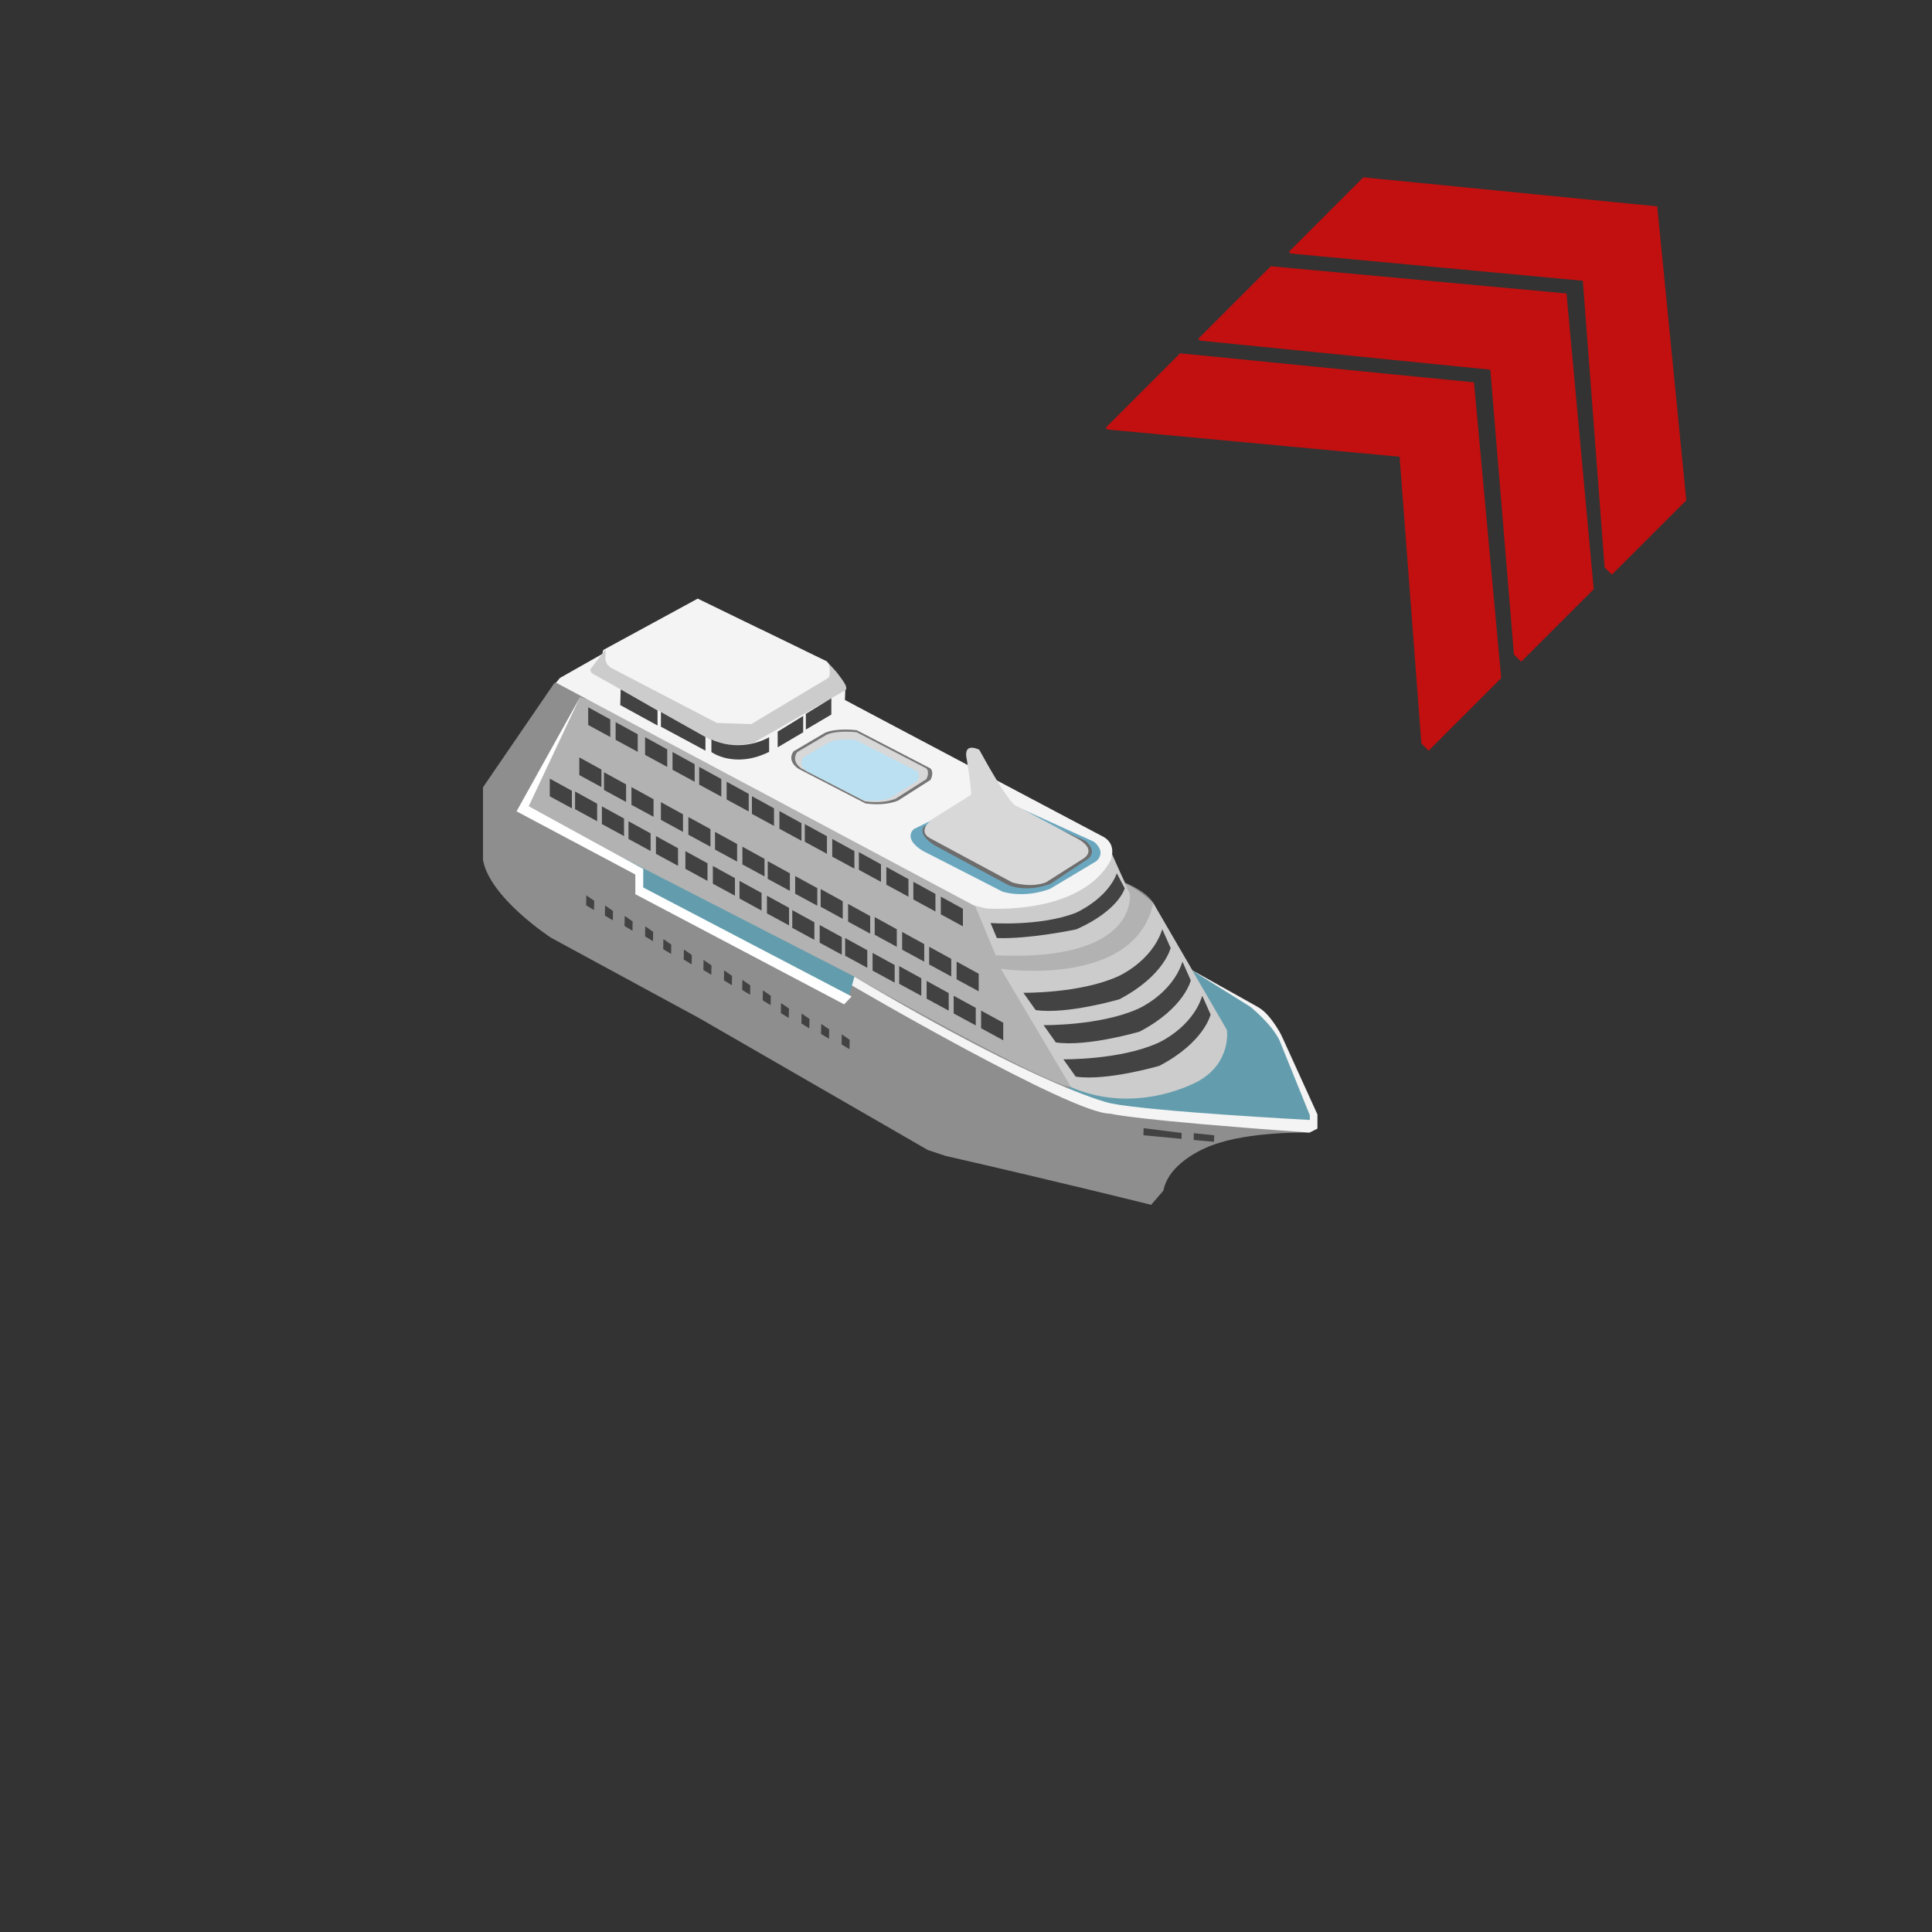 <?xml version="1.0" encoding="utf-8"?>
<!-- Generator: Adobe Illustrator 16.0.0, SVG Export Plug-In . SVG Version: 6.00 Build 0)  -->
<!DOCTYPE svg PUBLIC "-//W3C//DTD SVG 1.1//EN" "http://www.w3.org/Graphics/SVG/1.1/DTD/svg11.dtd">
<svg version="1.1" id="Layer_1" xmlns="http://www.w3.org/2000/svg" xmlns:xlink="http://www.w3.org/1999/xlink" x="0px" y="0px"
	 width="200px" height="200px" viewBox="0 0 200 200" enable-background="new 0 0 200 200" xml:space="preserve">
<rect x="0" y="0" width="200" height="200" fill="#333333" stroke="none"/>
<g id="Direction">
	<g transform="rotate({{angle}} 50 50)">
		<polygon id="arrow" opacity="0.7" fill="#ff0000" enable-background="new    " points="147.893,77.708 147.139,76.956 
			144.885,47.281 114.648,44.464 114.461,44.277 122.162,36.576 152.586,39.581 155.404,70.197 		">
		
			<animate  fill="remove" accumulate="none" additive="replace" begin="0s;anim_arrow3.end" values="0.5; 0" restart="always" calcMode="linear" dur="0.5s" attributeName="opacity" id="anim_arrow1">
			</animate>
		</polygon>
		<polygon id="arrow2" opacity="0.7" fill="#ff0000" enable-background="new    " points="157.471,68.503 156.721,67.753 
			154.277,38.269 124.229,35.261 124.041,35.074 131.551,27.562 162.166,30.38 164.982,60.992 		">
		
			<animate  fill="remove" accumulate="none" additive="replace" begin="anim_arrow1.end" values="0.5; 0" restart="always" calcMode="linear" dur="0.5s" attributeName="opacity" id="anim_arrow2">
			</animate>
		</polygon>
		<polygon id="arrow3" opacity="0.7" fill="#ff0000" enable-background="new    " points="166.861,59.491 166.109,58.738 
			163.855,29.064 133.617,26.248 133.43,26.06 141.131,18.359 171.557,21.363 174.563,51.79 		">
		
			<animate  fill="remove" accumulate="none" additive="replace" begin="anim_arrow2.end" values="0.5; 0" restart="always" calcMode="linear" dur="0.5s" attributeName="opacity" id="anim_arrow3">
			</animate>
		</polygon>
	</g>
</g>
<g>
	<path fill="#C6C6C6" d="M117.947,101.725l-4.016,11.754c-3.856,0.237-25.485-12.369-25.485-12.369L66.592,89.954l-11.853-6.496
		l5.313-11.303l55.27,19.459c2.115-0.626,4.066,1.889,4.066,1.889l7.625,13.12L117.947,101.725z"/>
	<path fill="#8E8E8E" d="M119.544,93.835c-0.409-1.39-3.065-2.451-3.065-2.451l-1.428-2.737c0.079-1.676-1.797-2.411-1.797-2.411
		l-9.518-4.981c-1.135-0.777-3.718-2.003-3.718-2.003l-12.542-6.779l-0.615-0.163l-0.04-0.45l0.693-0.408l0.042-0.49l-0.94-1.388
		l-1.021-1.103l-6.799-3.312c-2.203,1.457-10.406-0.86-10.406-0.86l-0.256,0.356L62.709,67.2l-0.654,0.942l-4.699,2.614L49.999,81.5
		v7.518c0.695,3.922,7.029,8.049,7.029,8.049l15.362,8.335l23.654,13.643l1.836,0.613c11.113,2.531,21.285,5.063,21.285,5.063
		l1.268-1.471c0.613-3.145,4.943-4.657,4.943-4.657c3.885-1.514,10.174-1.349,10.174-1.349l0.82-0.41v-1.471l-3.432-7.598
		c-1.35-2.943-3.065-3.727-3.065-3.727l-6.741-3.749L119.544,93.835z"/>
	<path fill="#B2B2B2" d="M118.76,102.291l-7.886,10.253c-2.901-0.364-22.428-11.435-22.428-11.435L66.587,89.954l-11.848-6.498
		l5.313-11.303l55.268,18.862c2.277,0.655,4.068,2.484,4.068,2.484l0.523,1.013L118.76,102.291z"/>
	<path fill="#CCCCCC" d="M100.824,93.501l2.247,5.389c14.829,0.697,13.891-6.331,13.891-6.331l-2.002-4.497
		C113.327,95.456,100.825,93.503,100.824,93.501z"/>
	<path fill="#F4F4F4" d="M114.924,89.161c-3.187,5.657-12.83,4.88-12.83,4.88l-1.308-0.326L57.559,70.671l0.405-0.49l4.402-2.494
		l25.139,3.76l-0.04,1.021l26.556,14.053C115.816,87.342,114.919,89.159,114.924,89.161z"/>
	<polygon fill="#639DAD" points="110.6,112.732 110.752,113.402 116.975,115.118 133.734,116.284 135.635,116.284 135.939,115.732 
		134.744,112.854 132.538,107.368 131.467,105.744 130.086,104.484 123.133,100.29 122.643,100.29 	"/>
	<path fill="#F4F4F4" d="M130.316,104.314c1.181,0.662,2.259,2.729,2.259,2.729l3.797,8.319v1.471l-0.819,0.41
		c-18.385-1.307-20.633-1.961-20.633-1.961c-3.922,0.081-26.964-13.398-26.964-13.398l0.49-0.775
		c19.812,11.746,26.556,13.113,26.556,13.113c4.33,0.858,20.592,1.717,20.592,1.717v-0.491l-3.146-7.765
		c-0.861-1.754-3.026-3.47-3.026-3.47l-6.288-3.924L130.316,104.314z"/>
	<path fill="#F4F4F4" d="M85.583,70.343l-7.147,4.29h-4.457l-10.905-5.841c-1.062-0.655-0.611-1.513-0.611-1.513l9.763-5.311
		l13.359,6.498C86.65,69.694,85.584,70.343,85.583,70.343z"/>
	<path fill="#CCCCCC" d="M85.818,70.133l-8.04,4.822l-3.566-0.113l-11.057-5.763l-0.326-0.328l-0.164-0.448l0.041-1.104
		l-1.599,2.093c0,0.421,0.449,0.561,0.449,0.561l11.933,6.699c2.252,1.023,4.539,0.33,4.539,0.33l9.479-5.433
		c0.613-0.367-1.773-2.787-1.773-2.787C86.06,69.405,85.818,70.128,85.818,70.133z"/>
	<polygon fill="#639DAD" points="87.783,103.551 66.182,92.12 66.139,91.465 66.016,90.444 65.563,89.994 64.618,88.874 
		88.446,101.107 	"/>
	<polygon fill="#FFFFFF" points="66.587,91.875 66.587,89.954 54.739,83.458 60.053,72.157 53.473,83.99 65.77,90.528 65.77,92.569 
		87.381,103.967 88.159,103.152 	"/>
	<path fill="#CCCCCC" d="M103.604,100.288l7.272,12.256c6.863,2.981,13.153-0.612,13.153-0.612c3.472-1.918,2.982-5.309,2.982-5.309
		l-7.623-13.12C117.428,102.371,103.602,100.29,103.604,100.288z"/>
	<path fill="#757575" d="M96.32,80.74l-3.372,2.145c-1.563,0.615-3.368,0.278-3.368,0.278l-6.988-3.616
		c-1.205-0.888-0.435-1.777-0.435-1.777l3.224-1.9c1.224-0.556,3.31-0.278,3.31-0.278l7.63,3.955
		C96.748,80.007,96.321,80.742,96.32,80.74z"/>
	<path fill="#D8D8D8" d="M95.888,80.664l-3.183,2.026c-1.476,0.579-3.176,0.261-3.176,0.261l-6.592-3.415
		c-1.131-0.837-0.405-1.678-0.405-1.678l3.034-1.796c1.156-0.517,3.125-0.256,3.125-0.256l7.198,3.732
		C96.293,79.972,95.889,80.667,95.888,80.664z"/>
	<path fill="#6AA7BF" d="M113.48,89.155l-4.781,2.859c-2.82,1.046-4.938,0.279-4.938,0.279l-8.272-4.232
		c-2.081-1.321-0.886-2.234-0.886-2.234l7.538-3.737l11.123,5.056C114.614,88.311,113.48,89.159,113.48,89.155z"/>
	<path fill="#6D6D6D" d="M112.678,88.879l-3.927,2.611c-2.612,0.978-4.397,0.127-4.397,0.127l-7.603-4.103
		c-1.93-1.237-1.058-1.991-1.058-1.991l6.592-3.103l10.111,4.649C113.648,88.157,112.678,88.874,112.678,88.879z"/>
	<path fill="#BBE0F2" d="M94.97,80.839l-2.811,1.76c-1.303,0.502-2.81,0.227-2.81,0.227l-5.818-2.971
		c-0.999-0.728-0.359-1.459-0.359-1.459l2.682-1.559c1.015-0.454,2.753-0.224,2.753-0.224l6.357,3.242
		C95.318,80.233,94.964,80.838,94.97,80.839z"/>
	<path fill="#D8D8D8" d="M112.161,88.875l-3.892,2.47c-1.65,0.613-3.489,0-3.489,0l-8.546-4.596
		c-1.35-0.797,0.281-1.961,0.281-1.961s3.887-2.421,4.006-2.513c0.119-0.093-0.431-3.616-0.431-3.616
		c-0.461-1.961,1.287-1.042,1.287-1.042c3.463,6.31,3.922,5.852,3.922,5.852l6.129,3.279
		C113.719,87.974,112.163,88.874,112.161,88.875z"/>
	<g>
		<polygon fill="#424242" points="123.581,117.307 123.57,118.012 125.678,118.201 125.694,117.525 		"/>
		<polygon fill="#424242" points="118.383,116.786 118.369,117.521 122.314,117.896 122.322,117.284 		"/>
		<polygon fill="#424242" points="87.94,108.611 87.121,108.118 87.14,107.073 87.955,107.641 		"/>
		<polygon fill="#424242" points="85.814,107.532 84.994,107.033 85.014,105.997 85.834,106.561 		"/>
		<polygon fill="#424242" points="83.781,106.454 82.961,105.956 82.98,104.917 83.797,105.482 		"/>
		<polygon fill="#424242" points="81.65,105.378 80.835,104.88 80.85,103.835 81.671,104.4 		"/>
		<polygon fill="#424242" points="79.773,104.055 78.958,103.559 78.975,102.518 79.794,103.084 		"/>
		<polygon fill="#424242" points="77.65,102.977 76.833,102.482 76.85,101.439 77.667,102.008 		"/>
		<polygon fill="#424242" points="75.762,101.988 74.944,101.49 74.96,100.452 75.778,101.02 		"/>
		<polygon fill="#424242" points="73.635,100.908 72.814,100.414 72.833,99.372 73.653,99.939 		"/>
		<polygon fill="#424242" points="71.6,99.832 70.78,99.334 70.801,98.294 71.616,98.859 		"/>
		<polygon fill="#424242" points="69.475,98.752 68.655,98.258 68.673,97.216 69.489,97.783 		"/>
		<polygon fill="#424242" points="67.598,97.429 66.778,96.935 66.798,95.895 67.612,96.461 		"/>
		<polygon fill="#424242" points="65.473,96.353 64.65,95.858 64.671,94.816 65.487,95.383 		"/>
		<polygon fill="#424242" points="63.438,95.274 62.618,94.78 62.639,93.738 63.454,94.303 		"/>
		<polygon fill="#424242" points="61.491,94.213 60.678,93.719 60.691,92.679 61.512,93.242 		"/>
	</g>
	<polygon fill="#424242" points="99.68,95.895 97.393,94.651 97.393,92.82 99.68,94.077 	"/>
	<polygon fill="#424242" points="96.836,94.358 94.549,93.113 94.549,91.283 96.836,92.539 	"/>
	<polygon fill="#424242" points="94.042,92.826 91.755,91.582 91.755,89.749 94.042,91.007 	"/>
	<polygon fill="#424242" points="91.198,91.289 88.909,90.046 88.909,88.211 91.198,89.47 	"/>
	<polygon fill="#424242" points="88.446,89.923 86.156,88.681 86.156,86.848 88.446,88.105 	"/>
	<polygon fill="#424242" points="85.604,88.388 83.314,87.141 83.314,85.312 85.604,86.566 	"/>
	<polygon fill="#424242" points="82.969,87.035 80.684,85.792 80.684,83.96 82.969,85.216 	"/>
	<polygon fill="#424242" points="80.126,85.497 77.839,84.255 77.839,82.42 80.126,83.678 	"/>
	<polygon fill="#424242" points="77.508,84.004 75.221,82.761 75.221,80.926 77.508,82.182 	"/>
	<polygon fill="#424242" points="74.669,82.466 72.378,81.223 72.378,79.39 74.669,80.646 	"/>
	<polygon fill="#424242" points="71.911,80.926 69.62,79.685 69.62,77.85 71.911,79.108 	"/>
	<polygon fill="#424242" points="69.069,79.39 66.778,78.147 66.778,76.314 69.069,77.571 	"/>
	<polygon fill="#424242" points="66.018,77.831 63.729,76.588 63.729,74.755 66.018,76.012 	"/>
	<polygon fill="#424242" points="63.178,76.295 60.889,75.05 60.889,73.218 63.178,74.474 	"/>
	<polygon fill="#424242" points="101.316,102.62 99.027,101.379 99.027,99.547 101.316,100.801 	"/>
	<polygon fill="#424242" points="98.475,101.084 96.186,99.84 96.186,98.007 98.475,99.265 	"/>
	<polygon fill="#424242" points="95.677,99.551 93.389,98.31 93.389,96.477 95.677,97.733 	"/>
	<polygon fill="#424242" points="92.835,98.013 90.549,96.77 90.549,94.937 92.835,96.195 	"/>
	<polygon fill="#424242" points="90.081,96.649 87.795,95.408 87.795,93.575 90.081,94.83 	"/>
	<polygon fill="#424242" points="87.239,95.113 84.953,93.868 84.953,92.035 87.239,93.294 	"/>
	<polygon fill="#424242" points="84.607,93.759 82.316,92.519 82.316,90.686 84.607,91.939 	"/>
	<polygon fill="#424242" points="81.768,92.222 79.475,90.979 79.475,89.147 81.768,90.404 	"/>
	<polygon fill="#424242" points="79.145,90.729 76.854,89.486 76.854,87.651 79.145,88.91 	"/>
	<polygon fill="#424242" points="76.305,89.191 74.018,87.948 74.018,86.116 76.305,87.37 	"/>
	<polygon fill="#424242" points="73.546,87.651 71.26,86.411 71.26,84.578 73.546,85.83 	"/>
	<polygon fill="#424242" points="70.704,86.116 68.417,84.871 68.417,83.04 70.704,84.297 	"/>
	<polygon fill="#424242" points="67.655,84.557 65.368,83.316 65.368,81.481 67.655,82.737 	"/>
	<polygon fill="#424242" points="64.813,83.02 62.525,81.776 62.525,79.943 64.813,81.202 	"/>
	<polygon fill="#424242" points="103.854,107.689 101.563,106.445 101.563,104.618 103.854,105.872 	"/>
	<polygon fill="#424242" points="101.012,106.152 98.723,104.913 98.723,103.08 101.012,104.332 	"/>
	<polygon fill="#424242" points="98.211,104.622 95.924,103.383 95.924,101.548 98.211,102.805 	"/>
	<polygon fill="#424242" points="95.371,103.084 93.082,101.843 93.082,100.01 95.371,101.27 	"/>
	<polygon fill="#424242" points="92.618,101.721 90.33,100.479 90.33,98.646 92.618,99.9 	"/>
	<polygon fill="#424242" points="89.779,100.185 87.488,98.939 87.488,97.106 89.779,98.365 	"/>
	<polygon fill="#424242" points="87.143,98.832 84.854,97.589 84.854,95.757 87.143,97.011 	"/>
	<polygon fill="#424242" points="84.303,97.293 82.016,96.052 82.016,94.219 84.303,95.472 	"/>
	<polygon fill="#424242" points="81.682,95.797 79.393,94.556 79.393,92.723 81.682,93.981 	"/>
	<polygon fill="#424242" points="78.839,94.263 76.555,93.016 76.555,91.188 78.839,92.441 	"/>
	<polygon fill="#424242" points="76.081,92.723 73.796,91.482 73.796,89.649 76.081,90.903 	"/>
	<polygon fill="#424242" points="73.239,91.188 70.952,89.942 70.952,88.109 73.239,89.368 	"/>
	<polygon fill="#424242" points="70.189,89.628 67.903,88.388 67.903,86.551 70.189,87.809 	"/>
	<polygon fill="#424242" points="67.35,88.093 65.061,86.848 65.061,85.015 67.35,86.272 	"/>
	<polygon fill="#424242" points="64.6,86.551 62.309,85.308 62.309,83.477 64.6,84.733 	"/>
	<polygon fill="#424242" points="61.816,85.011 59.53,83.768 59.53,81.937 61.816,83.195 	"/>
	<polygon fill="#424242" points="59.202,83.678 56.915,82.435 56.915,80.604 59.202,81.86 	"/>
	<polygon fill="#424242" points="62.26,81.481 59.969,80.236 59.969,78.406 62.26,79.664 	"/>
	<polygon fill="#424242" points="83.42,73.901 83.42,75.525 86.06,73.97 86.06,72.281 	"/>
	<polygon fill="#424242" points="80.505,75.74 80.505,77.36 83.145,75.805 83.145,74.116 	"/>
	<path fill="#424242" d="M79.62,76.557v1.277c-3.584,1.775-5.976,0.019-5.976,0.019v-1.298c3.246,1.448,5.976-0.241,5.976-0.241"/>
	<polygon fill="#424242" points="68.417,73.704 68.417,75.227 73.028,77.708 73.028,76.295 	"/>
	<polygon fill="#424242" points="64.253,71.366 64.208,72.99 68.069,75.104 68.069,73.542 	"/>
	<path fill="#434343" d="M111.333,94.511c-3.735,1.419-8.792,1.04-8.792,1.04l0.653,1.555c3.393,0.127,8.213-0.896,8.213-0.896
		c4.412-1.951,5.026-4.251,5.026-4.251l-0.819-1.555C114.592,93.11,111.334,94.512,111.333,94.511z"/>
	<path fill="#434343" d="M115.715,101.085c-3.943,1.772-9.773,1.688-9.773,1.688l1.271,1.789c3.232,0.476,8.666-1.119,8.666-1.119
		c4.656-2.441,5.304-5.311,5.304-5.311l-0.863-1.938C119.24,99.571,115.715,101.084,115.715,101.085z"/>
	<path fill="#434343" d="M117.805,104.434c-3.942,1.771-9.775,1.688-9.775,1.688l1.271,1.789c3.233,0.479,8.668-1.117,8.668-1.117
		c4.652-2.436,5.299-5.307,5.299-5.307l-0.86-1.939C121.328,102.923,117.805,104.434,117.805,104.434z"/>
	<path fill="#434343" d="M119.855,107.973c-3.942,1.77-9.772,1.686-9.772,1.686l1.272,1.793c3.229,0.477,8.664-1.119,8.664-1.119
		c4.654-2.439,5.302-5.309,5.302-5.309l-0.862-1.939C123.379,106.464,119.857,107.973,119.855,107.973z"/>
</g>
</svg>

